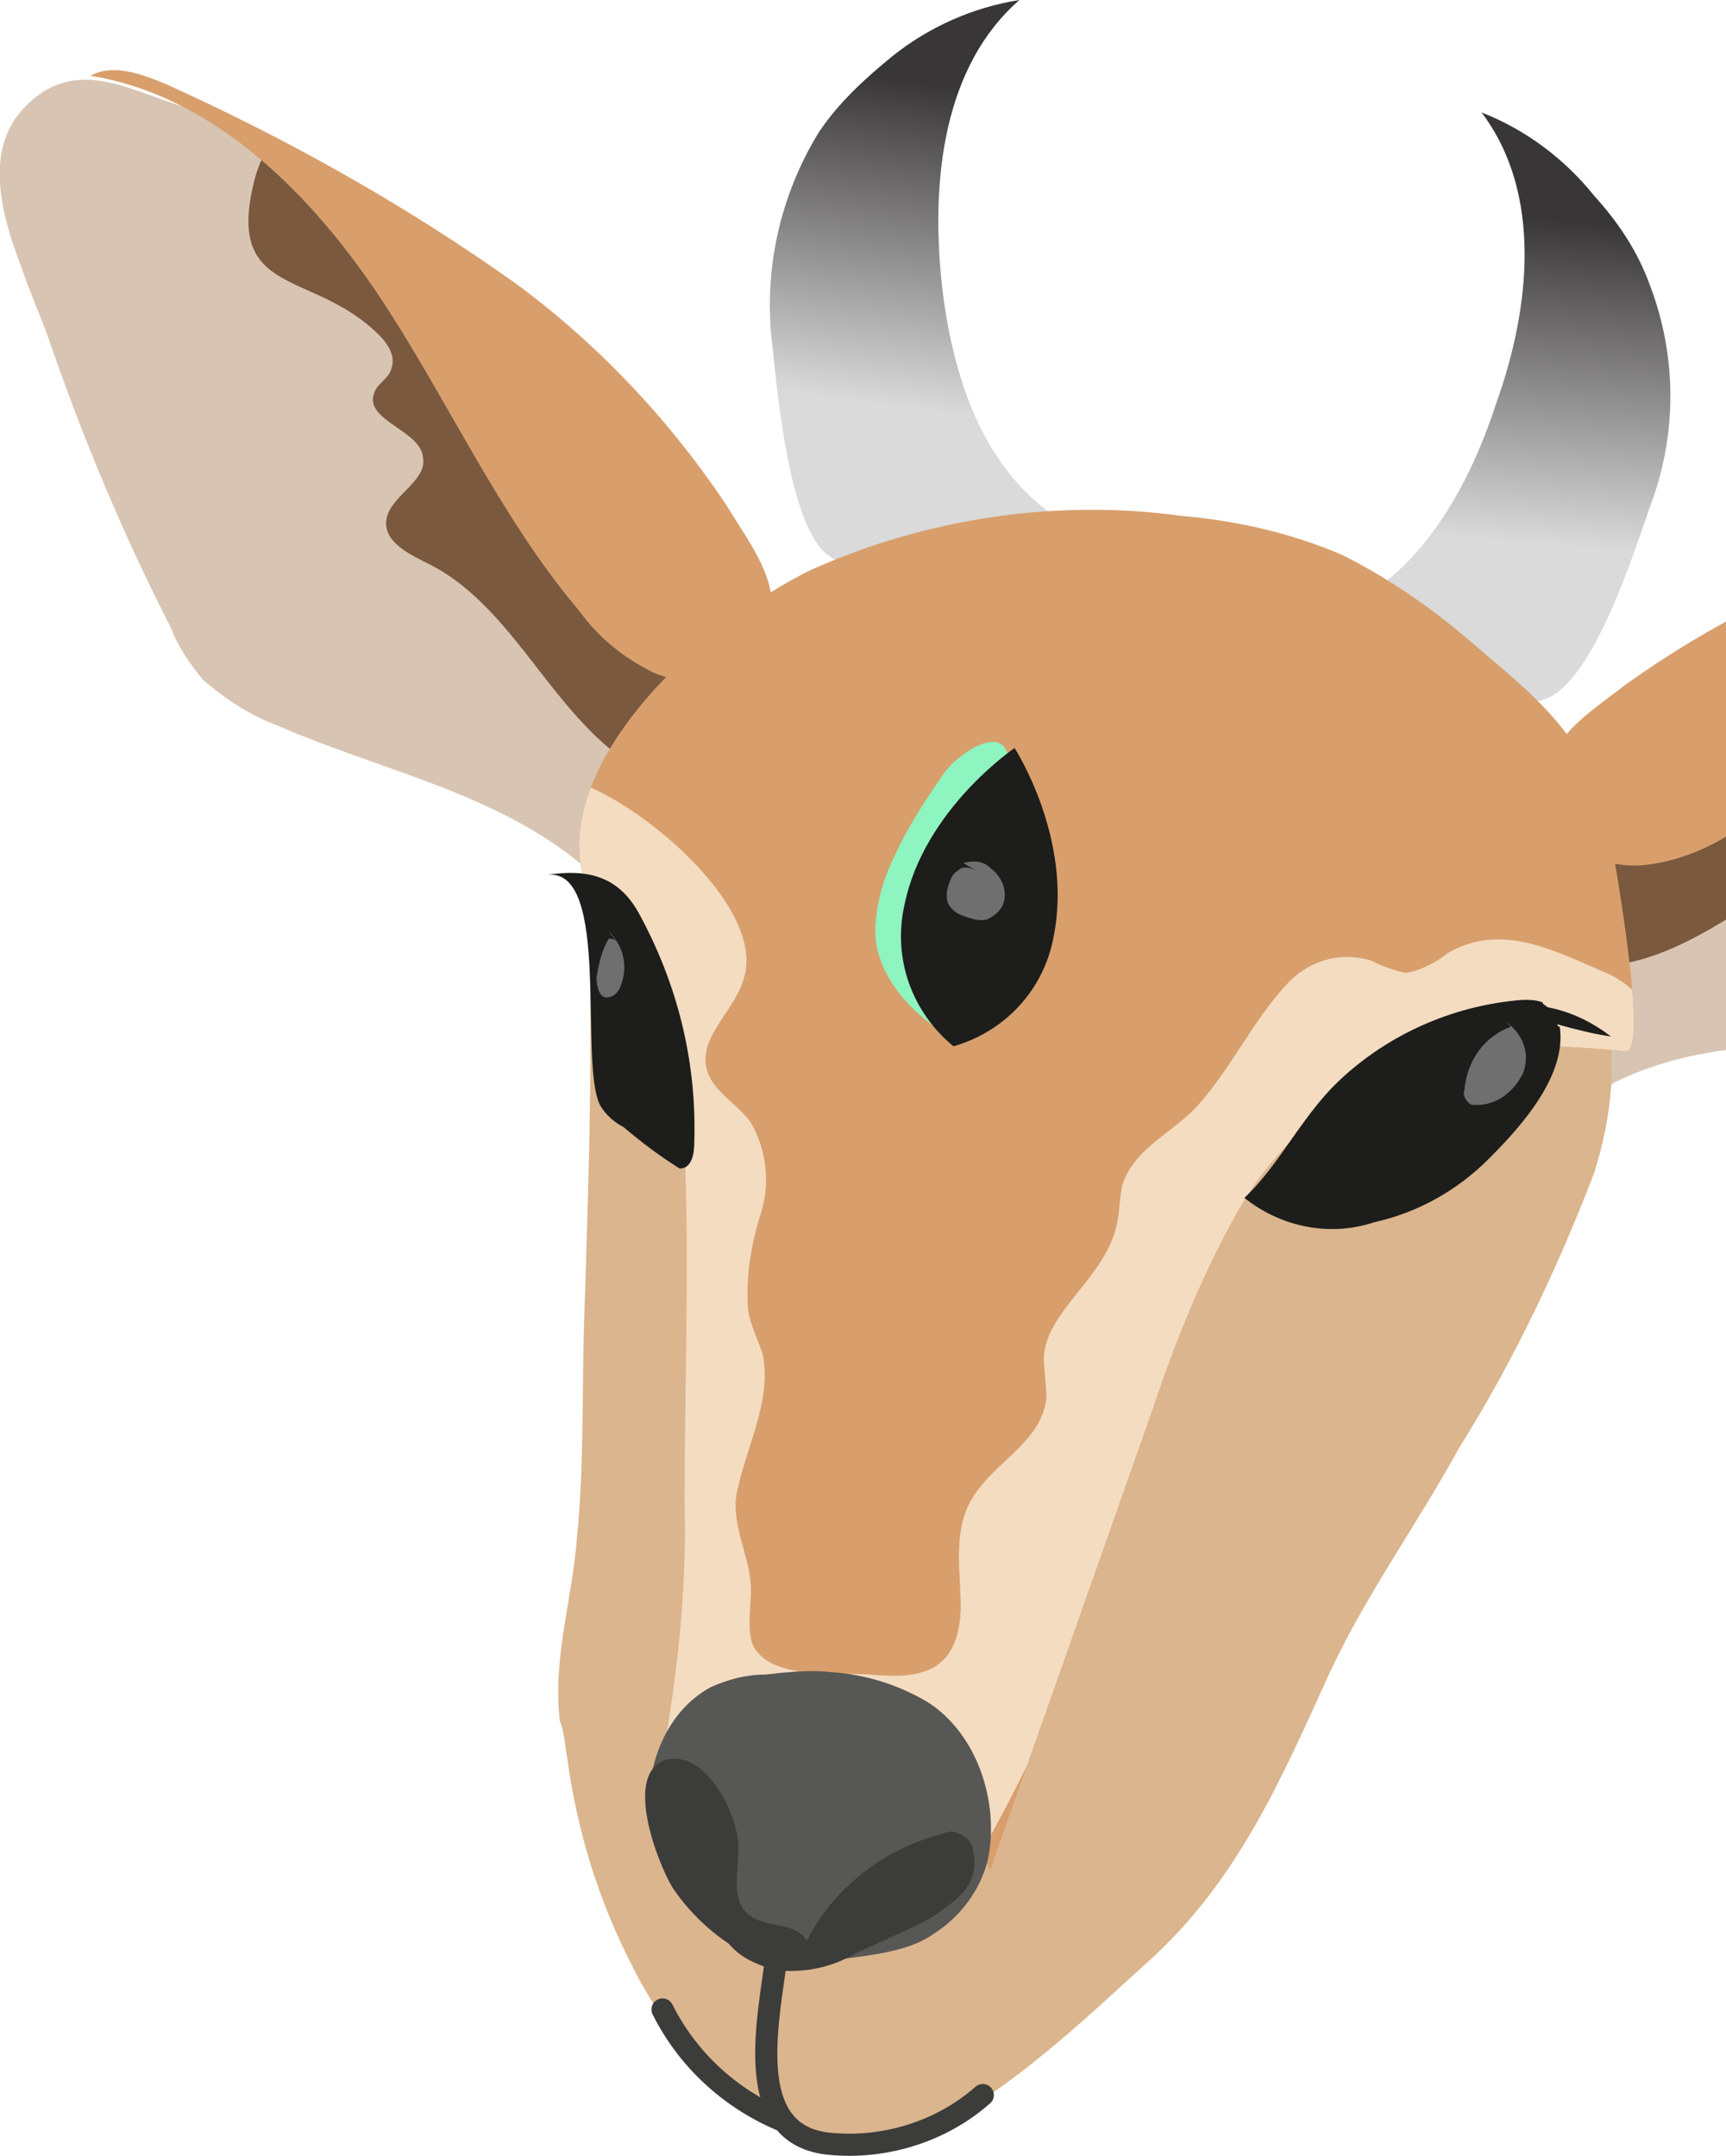<?xml version="1.0" encoding="utf-8"?>
<!-- Generator: Adobe Illustrator 25.0.0, SVG Export Plug-In . SVG Version: 6.00 Build 0)  -->
<svg version="1.1" id="Layer_1" xmlns="http://www.w3.org/2000/svg" xmlns:xlink="http://www.w3.org/1999/xlink" x="0px" y="0px"
	 viewBox="0 0 70.6 88.2" style="enable-background:new 0 0 70.6 88.2;" xml:space="preserve">
<style type="text/css">
	.st0{fill:#D8C4B2;}
	.st1{clip-path:url(#SVGID_2_);}
	.st2{fill:#7A593F;}
	.st3{fill:#D89F6C;}
	.st4{fill:url(#SVGID_3_);}
	.st5{fill:url(#SVGID_4_);}
	.st6{clip-path:url(#SVGID_6_);}
	.st7{fill:#DBB58D;}
	.st8{clip-path:url(#SVGID_8_);}
	.st9{fill:#F4DCC1;}
	.st10{fill:#575756;}
	.st11{fill:none;stroke:#3C3C3B;stroke-width:0.905;stroke-linecap:round;stroke-linejoin:round;}
	.st12{fill:#3C3C3B;}
	.st13{fill:#1D1D1B;}
	.st14{fill:#706F6F;}
	.st15{fill:#8EF4C0;}
</style>
<g id="Layer_4">
	<path class="st0" d="M97.1,28.8c-0.6,0.8-1.3,1.5-1.8,2.1c-2.7,3.4-5.7,6.6-8.9,9.6c-0.6,0.6-1.3,1.1-2,1.5
		c-1.1,0.5-2.4,0.7-3.6,0.7c-5,0.3-10.2-0.7-14.8,1.6c-0.2,0.2-0.5,0.2-0.8,0.1c-0.2-0.1-0.3-0.3-0.3-0.5c-0.9-3.1-1.3-6.7,1.3-9.1
		c1.7-1.6,3.9-2.4,5.7-3.6c2.5-1.7,4.5-4.1,6.8-6c4.2-3.3,9.4-5,14.8-4.8c1.9,0,4.1-0.3,5.4,1.4C100.6,24.2,98.9,26.7,97.1,28.8z"/>
	<g>
		<defs>
			<path id="SVGID_1_" d="M97.1,28.8c-0.6,0.8-1.3,1.5-1.8,2.1c-2.7,3.4-5.7,6.6-8.9,9.6c-0.6,0.6-1.3,1.1-2,1.5
				c-1.1,0.5-2.4,0.7-3.6,0.7c-5,0.3-10.2-0.7-14.8,1.6c-0.2,0.2-0.5,0.2-0.8,0.1c-0.2-0.1-0.3-0.3-0.3-0.5
				c-0.9-3.1-1.3-6.7,1.3-9.1c1.7-1.6,3.9-2.4,5.7-3.6c2.5-1.7,4.5-4.1,6.8-6c4.2-3.3,9.4-5,14.8-4.8c1.9,0,4.1-0.3,5.4,1.4
				C100.6,24.2,98.9,26.7,97.1,28.8z"/>
		</defs>
		<clipPath id="SVGID_2_">
			<use xlink:href="#SVGID_1_"  style="overflow:visible;"/>
		</clipPath>
		<g class="st1">
			<path class="st2" d="M82.5,26.3c-0.5,0.2-1,0.6-1,1.1c0,0.4,0.3,0.8,0.3,1.2c0,1.2-2.2,0.7-2.8,1.8c-0.5,0.9,0.8,2,0.5,3
				c-0.3,0.9-1.4,1-2.3,1.1c-4.1,0.5-7.2,4.6-11.4,5c-0.4-3.1-0.8-6.5,1-9.1c0.8-1,1.8-1.9,2.9-2.6c3.1-2.2,6.3-4.3,9.6-6.2
				c1.3-0.9,2.8-1.5,4.3-2c3-0.7,6.1-0.8,5.7,2.8C88.9,27.1,85.9,24.7,82.5,26.3z"/>
		</g>
	</g>
	<path class="st3" d="M77.9,22.4c5.3-1.4,10.8-2.3,16.3-2.7c1-0.1,2.3-0.1,2.9,0.7c-5-1-10.1,1.4-14.2,4.4s-7.7,6.8-12.1,9.3
		c-1.1,0.7-2.4,1.2-3.7,1.3c-2,0.1-3.9-1.1-3.9-3.2c0-2,1.9-3.1,3.3-4.2C70,25.5,73.8,23.6,77.9,22.4z"/>
	
		<linearGradient id="SVGID_3_" gradientUnits="userSpaceOnUse" x1="36.188" y1="62.996" x2="39.655" y2="89.001" gradientTransform="matrix(1 0 0 -1 0 90)">
		<stop  offset="0.394" style="stop-color:#DADADA"/>
		<stop  offset="0.839" style="stop-color:#4C4A4A"/>
		<stop  offset="0.9" style="stop-color:#383636"/>
	</linearGradient>
	<path class="st4" d="M31.6,14.2c-0.4-3.1,0.3-6.2,1.9-8.8c0.8-1.2,1.9-2.2,3-3.1c1.5-1.2,3.3-2,5.2-2.3c-3.1,2.7-3.6,7.3-3.2,11.4
		c0.4,3.9,1.7,8,5.1,10c-2.1,0.5-7.8,2.6-9.6,1.4C32.3,21.8,31.8,16.1,31.6,14.2z"/>
	
		<linearGradient id="SVGID_4_" gradientUnits="userSpaceOnUse" x1="-2275.793" y1="313.736" x2="-2272.325" y2="339.741" gradientTransform="matrix(-0.977 -0.216 0.216 -0.977 -2229.583 -152.515)">
		<stop  offset="0.394" style="stop-color:#DADADA"/>
		<stop  offset="0.839" style="stop-color:#4C4A4A"/>
		<stop  offset="0.9" style="stop-color:#383636"/>
	</linearGradient>
	<path class="st5" d="M67.5,20.7c1.1-2.9,1.1-6.1,0-9C67,10.3,66.2,9.1,65.2,8c-1.2-1.5-2.8-2.7-4.6-3.4c2.5,3.3,2,8,0.6,11.9
		c-1.2,3.7-3.4,7.5-7.1,8.7c1.9,0.9,7,4.2,9.1,3.4C65.2,27.9,66.9,22.4,67.5,20.7z"/>
	<path class="st0" d="M0.9,11c0.3,0.9,0.7,1.8,1,2.6c1.4,4.1,3.1,8.2,5.1,12.1c0.3,0.8,0.8,1.5,1.3,2.1c0.9,0.8,2,1.5,3.1,1.9
		c4.6,2,9.8,2.9,13.4,6.6c0.2,0.2,0.4,0.4,0.7,0.4c0.2-0.1,0.4-0.2,0.5-0.4c1.9-2.6,3.5-5.9,2-9c-1-2-2.8-3.6-4.1-5.4
		c-1.8-2.4-2.8-5.4-4.4-7.9C16.6,9.4,12.3,6,7.3,4.3C5.4,3.7,3.5,2.6,1.7,3.8C-0.8,5.5-0.1,8.4,0.9,11z"/>
	<g>
		<defs>
			<path id="SVGID_5_" d="M0.9,11c0.3,0.9,0.7,1.8,1,2.6c1.4,4.1,3.1,8.2,5.1,12.1c0.3,0.8,0.8,1.5,1.3,2.1c0.9,0.8,2,1.5,3.1,1.9
				c4.6,2,9.8,2.9,13.4,6.6c0.2,0.2,0.4,0.4,0.7,0.4c0.2-0.1,0.4-0.2,0.5-0.4c1.9-2.6,3.5-5.9,2-9c-1-2-2.8-3.6-4.1-5.4
				c-1.8-2.4-2.8-5.4-4.4-7.9C16.6,9.4,12.3,6,7.3,4.3C5.4,3.7,3.5,2.6,1.7,3.8C-0.8,5.5-0.1,8.4,0.9,11z"/>
		</defs>
		<clipPath id="SVGID_6_">
			<use xlink:href="#SVGID_5_"  style="overflow:visible;"/>
		</clipPath>
		<g class="st6">
			<path class="st2" d="M15.5,13.7c0.4,0.4,0.7,0.9,0.5,1.4c-0.1,0.4-0.6,0.6-0.7,1c-0.4,1.1,1.9,1.5,2,2.6c0.2,1-1.4,1.6-1.5,2.6
				c-0.1,0.9,1,1.4,1.8,1.8c3.7,1.9,5.2,6.8,9,8.6c1.5-2.8,3-5.9,2.2-8.9c-0.4-1.2-1-2.4-1.8-3.4c-2.2-3.1-4.5-6.2-6.9-9.2
				c-0.9-1.3-2.1-2.4-3.4-3.4c-2.6-1.7-5.4-2.9-6.3,0.6C9.2,12.2,12.8,11,15.5,13.7z"/>
		</g>
	</g>
	<path class="st7" d="M23.2,71.9c0.4,3,1.3,5.9,2.7,8.6c1.6,3.2,4.2,5.7,7.4,7.2c4.1,1.8,10.7-4.8,13.6-7.4
		c3.7-3.3,5.5-7.5,7.5-11.9c1.5-3.2,3.6-6.1,5.3-9.2c2.2-3.5,4-7.3,5.5-11.2c2.1-6.6-0.5-11.5-6-15.4c-2.7-2.1-5.7-3.7-8.9-4.7
		c-5.3-1.5-11-0.6-16.4,0.4c-2.7,0.3-5.3,1.1-7.6,2.3c-2.4,1.4-2.4,2.4-2.3,5c0.3,6.1,0.1,12.1-0.1,18.2c-0.1,3,0,6.1-0.3,9.1
		c-0.2,2.6-1,4.9-0.7,7.5C23.1,70.9,23.1,71.4,23.2,71.9z"/>
	<path class="st3" d="M27.1,71.9c3.1,0.2,6.2,0.7,9.2,1.6c1.7,0.5,3.6,1.3,4.2,3l6.7-19c0.9-2.7,2-5.4,3.4-7.9
		c1.4-2.5,3.6-4.5,6.2-5.8c3-1.3,6.4-1.1,9.7-0.8c1,0.1-0.6-8.8-0.8-9.6c-0.8-3-2.5-4.6-4.9-6.6c-1.8-1.6-3.7-3-5.9-4.1
		c-2.1-0.9-4.3-1.4-6.6-1.6c-5.1-0.7-10.4,0.1-15.1,2.2c-4,1.9-11.3,8.1-9.1,13.3c0.6,1.4,2,2.3,2.6,3.8c0.8,2.1,1.2,4.3,1.3,6.5
		c0.2,4.9,0,9.7,0,14.6C28.1,65,27.7,68.5,27.1,71.9z"/>
	<g>
		<defs>
			<path id="SVGID_7_" d="M27.1,71.9c3.1,0.2,6.2,0.7,9.2,1.6c1.7,0.5,3.6,1.3,4.2,3l6.7-19c0.9-2.7,2-5.4,3.4-7.9
				c1.4-2.5,3.6-4.5,6.2-5.8c3-1.3,6.4-1.1,9.7-0.8c1,0.1-0.6-8.8-0.8-9.6c-0.8-3-2.5-4.6-4.9-6.6c-1.8-1.6-3.7-3-5.9-4.1
				c-2.1-0.9-4.3-1.4-6.6-1.6c-5.1-0.7-10.4,0.1-15.1,2.2c-4,1.9-11.3,8.1-9.1,13.3c0.6,1.4,2,2.3,2.6,3.8c0.8,2.1,1.2,4.3,1.3,6.5
				c0.2,4.9,0,9.7,0,14.6C28.1,65,27.7,68.5,27.1,71.9z"/>
		</defs>
		<clipPath id="SVGID_8_">
			<use xlink:href="#SVGID_7_"  style="overflow:visible;"/>
		</clipPath>
		<g class="st8">
			<path class="st9" d="M45.7,50c0.1-0.5,0.1-1,0.2-1.5c0.5-1.6,2.2-2.2,3.2-3.4c1.3-1.5,2.2-3.4,3.5-4.8c0.9-1,2.2-1.4,3.5-1
				c0.4,0.2,0.9,0.4,1.4,0.5c0.6-0.1,1.2-0.4,1.7-0.8c2.2-1.3,4.4-0.1,6.5,0.8c1.2,0.5,2.4,1.9,1.7,2.9c-0.4,0.5-1,0.8-1.7,0.8
				c-2.7,0.5-5.6,1.1-7.8,2.7c-1.4,1.1-2.6,2.4-3.6,3.9c-3.4,4.7-6.4,9.7-8.9,14.9c-2.3,4.8-4.3,9.8-7.4,14.1
				c-0.5,0.8-1.2,1.4-2,1.9c-1.4,0.6-3.1-0.1-4.4-1c-1.5-0.9-2.7-2.2-3.5-3.7c-0.6-1.5-0.9-3-0.9-4.6c-0.2-3.8-0.5-7.7-0.4-11.5
				c0.1-3.1,0.4-6.2,0.2-9.4c-0.2-2.7-0.6-5.3-1.4-7.9c-0.2-0.6-3.3-11.2-2.7-11.1c2.6,0.4,8.6,5.2,7.5,8.3
				c-0.4,1.3-1.8,2.3-1.5,3.6c0.2,0.9,1.2,1.4,1.8,2.2c0.7,1.2,0.8,2.6,0.4,3.8c-0.4,1.3-0.6,2.6-0.5,3.9c0.1,0.6,0.4,1.2,0.6,1.8
				c0.4,2-0.8,4-1.1,5.9c-0.1,1.2,0.5,2.3,0.6,3.4c0.1,0.8-0.3,2.3,0.3,2.9c0.9,1.1,3.4,0.8,4.6,0.9c2.1,0.2,3.6-0.1,3.7-2.7
				c0-1.4-0.3-2.9,0.3-4.2c0.8-1.7,3-2.5,3.2-4.4c0-0.6-0.1-1.1-0.1-1.7C42.8,53.6,45.3,52.2,45.7,50L45.7,50z"/>
		</g>
	</g>
	<path class="st10" d="M40.4,76.1c-0.3,1.2-1.1,2.3-2.2,3c-1.1,0.8-2.9,0.9-4.2,1.1c-1,0.2-2,0.1-2.9-0.4c-1.3-0.7-2.5-1.6-3.5-2.7
		c-1.8-2.3-1.3-6.6,1.5-8.1c0.7-0.3,1.4-0.5,2.2-0.5c0.9-0.1,1.8-0.2,2.7-0.1c1.4,0.1,2.7,0.5,3.9,1.2C40,70.9,40.9,73.8,40.4,76.1z
		"/>
	<path class="st11" d="M31.8,79.7c-0.3,2.7-1.6,7.7,2.2,8c2.2,0.2,4.5-0.5,6.2-2"/>
	<path class="st12" d="M30.2,75.7c0,0.9-0.3,2,0.4,2.6c0.7,0.6,2,0.3,2.4,1.1c1.1-2.2,3.2-3.8,5.6-4.4c0.2-0.1,0.4-0.1,0.6,0
		c0.3,0.1,0.6,0.4,0.6,0.7c0.2,0.8-0.1,1.5-0.7,2c-0.6,0.5-1.2,0.9-1.9,1.2l-2.2,1c-1,0.6-2.1,0.8-3.2,0.7c-0.8-0.2-1.5-0.5-2-1.1
		c-0.9-0.6-1.7-1.4-2.3-2.3c-0.6-1-2-4.6-0.3-5.2C28.9,71.5,30.3,74.4,30.2,75.7z"/>
	<path class="st13" d="M26.1,37.3c1.6,2.9,2.4,6.1,2.3,9.4c0,0.5-0.1,1.1-0.6,1.1c-0.8-0.5-1.6-1.1-2.3-1.7
		c-0.4-0.2-0.7-0.5-0.9-0.8c-1-1.5,0.5-10-2.3-9.5C24.1,35.5,25.3,35.9,26.1,37.3z"/>
	<path class="st13" d="M63.7,41.9c0.7,0.2,1.5,0.4,2.2,0.5c-0.8-0.6-1.6-1-2.6-1.2c-0.1-0.1-0.2-0.1-0.2-0.2
		c-0.3-0.1-0.5-0.1-0.8-0.1c-2.7,0.2-5.3,1.3-7.3,3.1c-1.7,1.5-2.6,3.6-4.1,5c1.5,1.2,3.5,1.6,5.3,1c1.8-0.4,3.4-1.3,4.7-2.6
		c1.3-1.3,3.2-3.4,2.9-5.4C63.7,42,63.7,41.9,63.7,41.9z"/>
	<path class="st14" d="M61.8,42c-1.1,0.4-1.8,1.4-1.9,2.6c-0.1,0.2,0.1,0.5,0.3,0.6c0.1,0,0.2,0,0.2,0c0.8,0,1.5-0.5,1.9-1.3
		c0.3-0.8,0-1.6-0.7-2.1"/>
	<path class="st14" d="M25.2,38.5c-0.1-0.1-0.2-0.1-0.3-0.1c-0.3,0.5-0.4,1-0.5,1.6c0,0.3,0.1,0.8,0.4,0.8c0.3,0,0.5-0.2,0.6-0.5
		c0.3-0.8,0.1-1.6-0.5-2.2"/>
	<path class="st3" d="M21.1,11.6c-4.5-3.2-9.3-5.9-14.4-8.2C5.7,3,4.6,2.6,3.7,3.1c5,0.8,9,4.8,11.8,9s4.9,9,8.2,12.9
		c0.8,1.1,1.8,1.9,3,2.5c1.8,0.8,4,0.3,4.7-1.6c0.7-1.9-0.7-3.6-1.6-5.1C27.5,17.3,24.5,14.1,21.1,11.6z"/>
	<path class="st11" d="M31.9,86.7c-2.1-0.9-3.8-2.5-4.8-4.5"/>
	<path class="st15" d="M39.8,30.6c-0.5,0.3-1,0.7-1.3,1.2c-0.7,1-1.4,2.1-1.9,3.2c-0.5,1-0.8,2.1-0.8,3.2c0.1,1.9,1.7,3.5,3.4,4.4
		c0-3,0.5-6,1.6-8.9C41.1,32.8,42.1,29.4,39.8,30.6z"/>
	<path class="st13" d="M41.5,30.6c0,0-3.7,2.5-4.5,6.4c-0.5,2.2,0.3,4.4,2,5.8c2.1-0.6,3.7-2.3,4.1-4.5
		C43.9,34.3,41.5,30.6,41.5,30.6z"/>
	<path class="st14" d="M39.9,35.6c-0.2-0.1-0.5-0.2-0.7,0c-0.2,0.1-0.3,0.3-0.4,0.6c-0.1,0.3-0.1,0.6,0,0.8c0.2,0.3,0.4,0.4,0.7,0.5
		c0.3,0.1,0.6,0.2,0.9,0.1c0.4-0.2,0.7-0.5,0.7-1c0-0.4-0.2-0.8-0.6-1.1c-0.3-0.3-0.7-0.3-1.1-0.2"/>
</g>
</svg>
